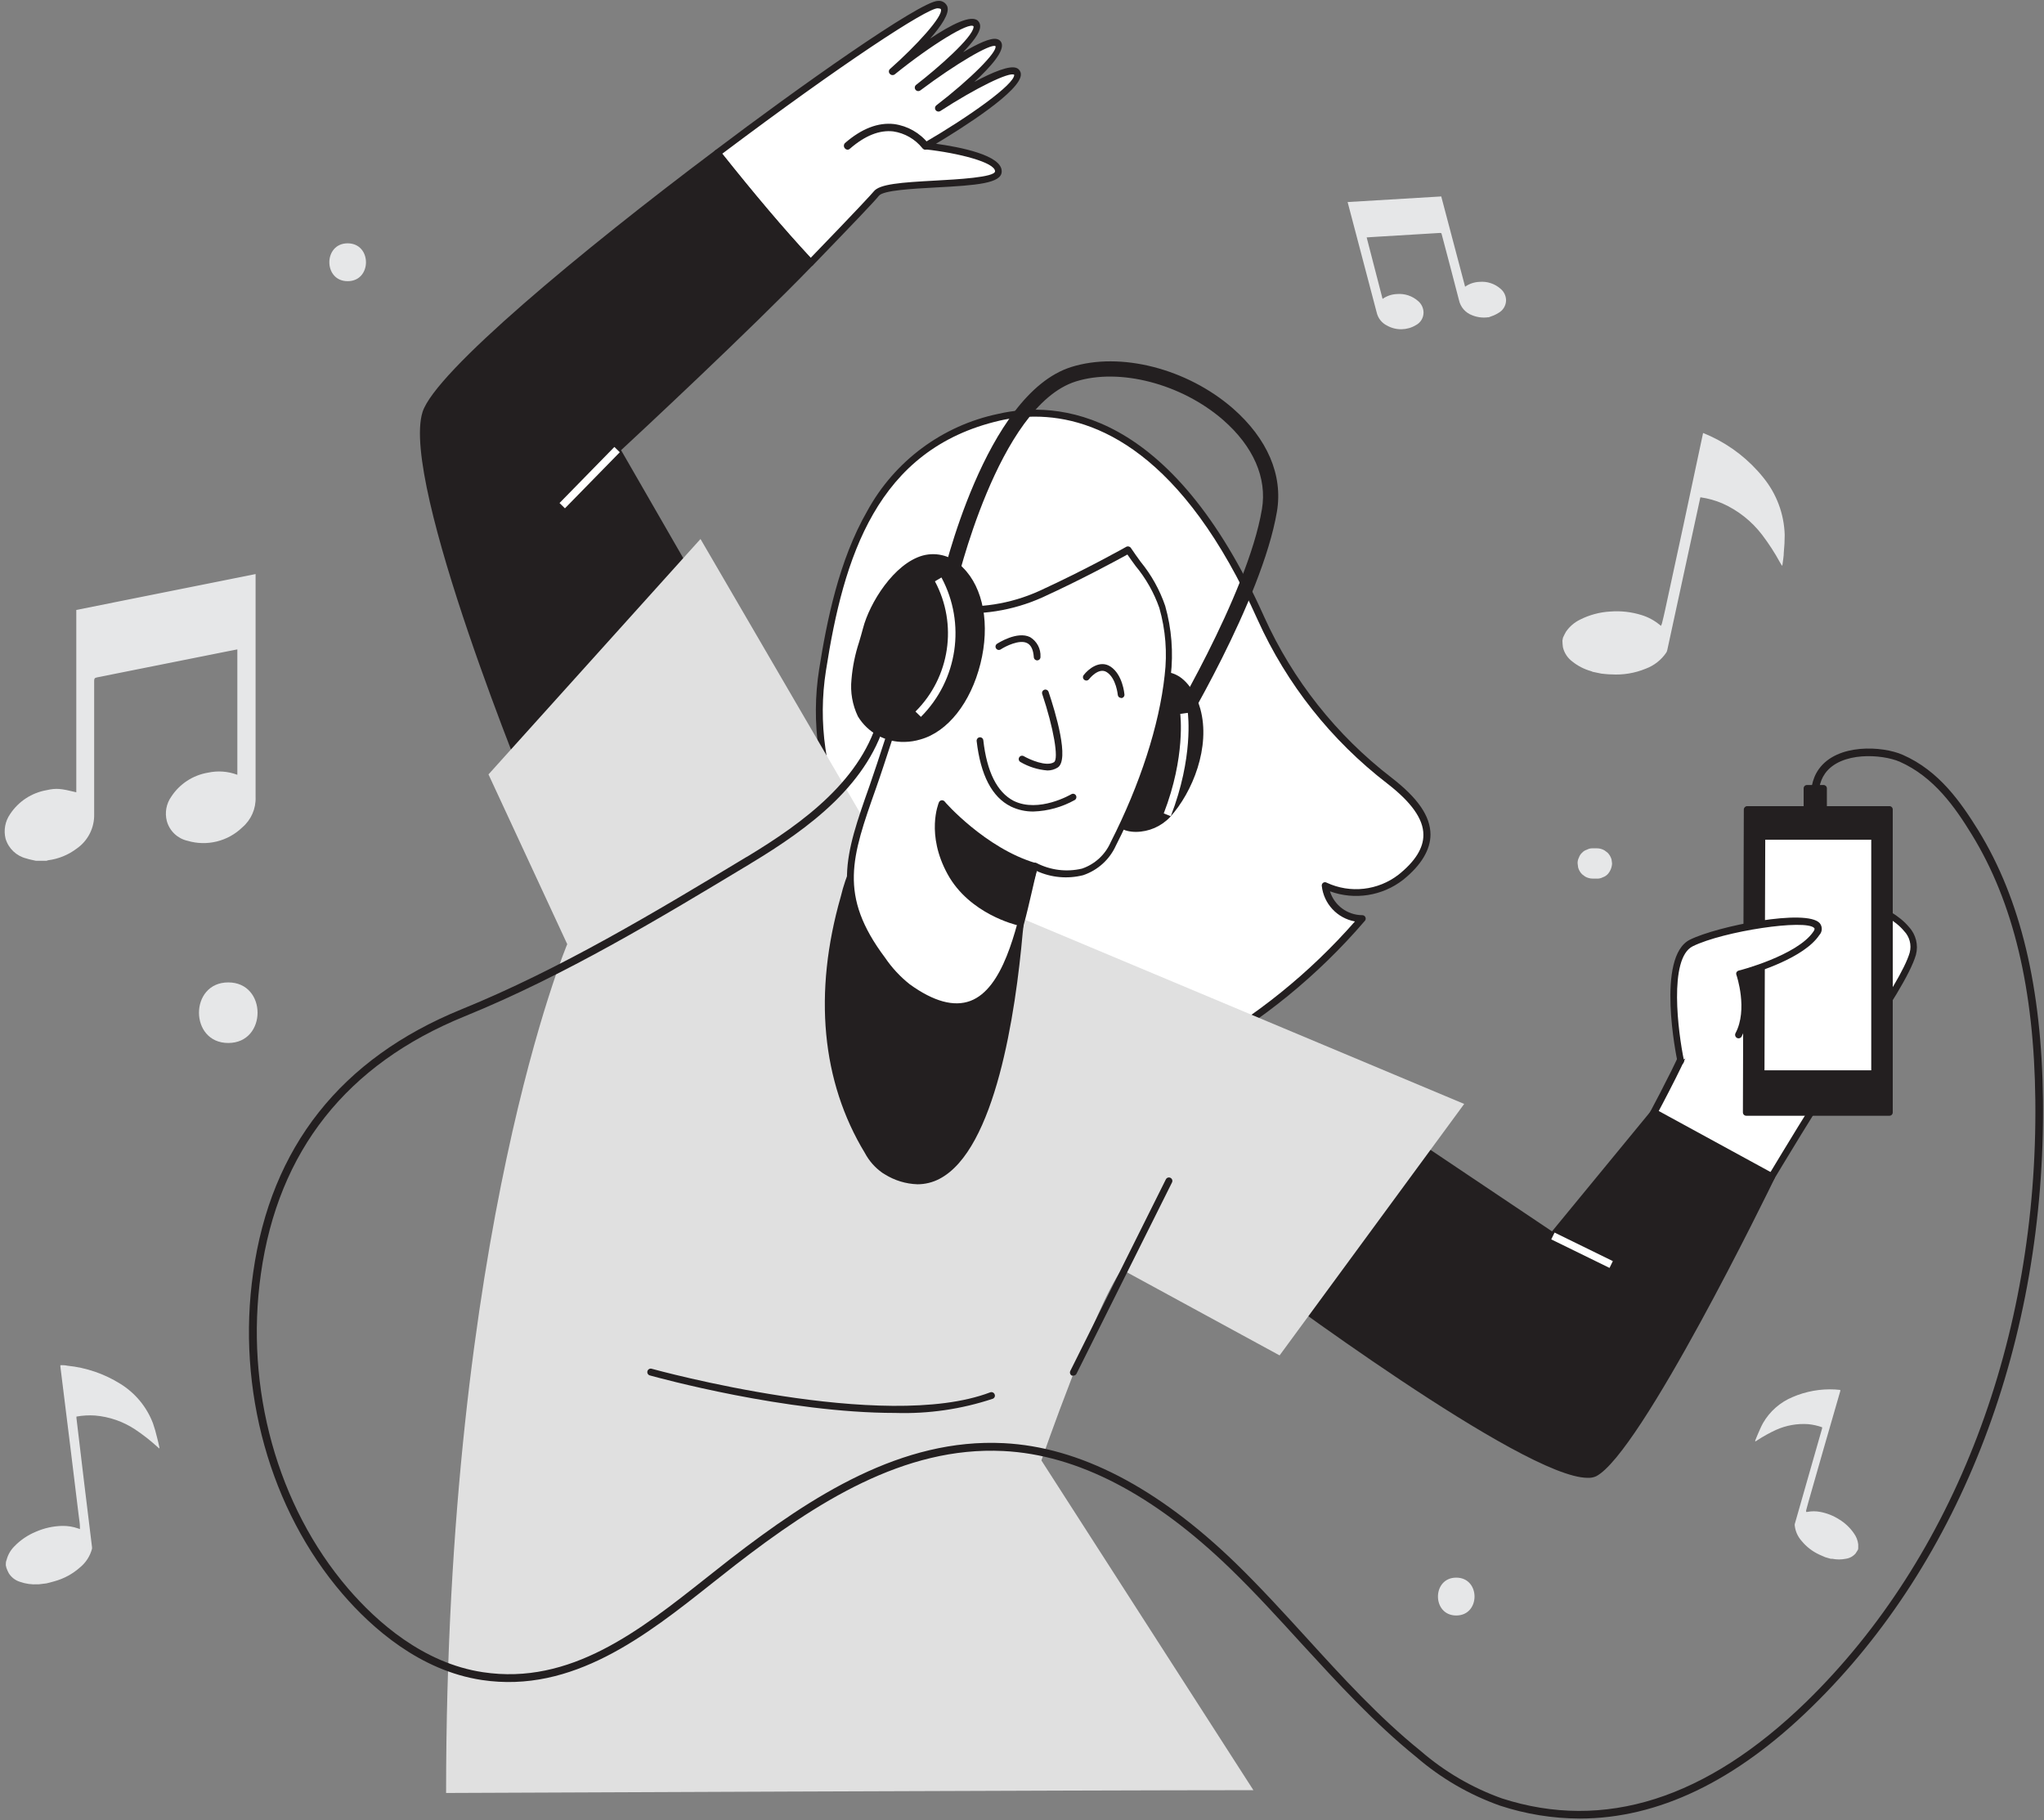 <svg xmlns="http://www.w3.org/2000/svg" width="274" height="244" viewBox="0 0 274 244"><rect x="0" y="0" width="274" height="244" fill="#808080" stroke="none"/><g fill="none" transform="translate(.627 .111)"><path fill="#FFF" d="M135.785,9.851 C135.622,7.506 125.137,14.327 125.137,14.327 C125.137,14.327 134.018,7.506 133.257,5.801 C132.496,4.096 122.488,11.556 122.488,11.556 C122.488,11.556 131.623,4.522 130.212,3.02 C128.801,1.518 119.047,9.425 119.047,9.425 C119.047,9.425 128.994,0.675 125.198,0.462 C123.493,0.371 110.105,9.475 95.601,20.407 C99.661,25.482 103.721,30.384 108.105,35.124 C112.754,30.313 116.418,26.487 116.916,25.847 C118.408,23.929 133.227,25.208 133.288,22.863 C133.349,20.519 123.523,19.453 123.523,19.453 C123.523,19.453 135.947,12.196 135.785,9.851 Z"/><path fill="#231F20" d="M108.045,35.581 L108.045,35.581 C107.918,35.583 107.796,35.532 107.71,35.439 C103.812,31.217 99.833,26.538 95.174,20.691 C95.096,20.594 95.059,20.47 95.073,20.346 C95.093,20.222 95.158,20.11 95.256,20.031 C105.984,11.911 122.732,0.005 125.127,0.005 L125.127,0.005 C125.663,-0.045 126.169,0.265 126.365,0.767 C126.69,1.68 125.553,3.365 124.061,5.06 C126.842,3.203 129.623,1.772 130.496,2.705 C130.702,2.926 130.799,3.228 130.76,3.527 C130.689,4.36 129.745,5.557 128.487,6.887 C130.395,5.76 132.181,4.908 133.003,5.121 C133.271,5.173 133.497,5.351 133.612,5.598 C134.11,6.664 132.202,8.836 129.979,10.876 C132.364,9.597 134.78,8.562 135.703,9.029 C136.008,9.178 136.207,9.482 136.221,9.82 L136.221,9.82 C136.373,12.013 128.304,17.088 124.843,19.158 C128.01,19.595 133.704,20.681 133.653,22.873 C133.653,24.467 130.293,24.731 124.863,25.015 C121.696,25.188 117.758,25.401 117.19,26.132 C116.621,26.862 113.84,29.765 108.349,35.449 C108.266,35.527 108.158,35.573 108.045,35.581 Z M96.2,20.488 C100.574,25.969 104.32,30.425 108.055,34.444 C114.49,27.786 116.175,25.939 116.489,25.563 C117.261,24.548 120.164,24.345 124.843,24.091 C127.604,23.939 132.74,23.665 132.76,22.853 C132.76,21.666 127.928,20.407 123.412,19.91 C123.214,19.887 123.054,19.739 123.016,19.544 C122.974,19.35 123.059,19.15 123.229,19.047 C129.248,15.555 135.409,11.17 135.328,9.912 L135.328,9.912 C134.698,9.475 130.151,11.698 125.391,14.794 C125.182,14.902 124.926,14.839 124.792,14.646 C124.658,14.453 124.688,14.19 124.863,14.033 C129.441,10.521 133.156,6.796 132.811,6.065 C132.131,5.73 127.502,8.44 122.752,12.003 C122.547,12.16 122.254,12.121 122.097,11.916 C121.94,11.712 121.979,11.419 122.184,11.262 C125.097,9.008 129.755,4.918 129.877,3.527 C129.877,3.467 129.877,3.426 129.877,3.416 C129.309,2.787 124.264,5.862 119.311,9.861 C119.11,10.013 118.825,9.982 118.661,9.79 C118.575,9.706 118.527,9.591 118.527,9.47 C118.527,9.35 118.575,9.235 118.661,9.151 C122.204,6.024 125.827,2.046 125.503,1.142 C125.503,1.051 125.269,1.01 125.086,1 L125.086,1 C123.696,0.929 112.318,8.369 96.2,20.488 Z"/><path fill="#231F20" d="M56.483,55.242 C53.498,64.671 71.525,108.225 71.525,108.225 L93.855,80.627 C93.358,79.774 82.071,60.144 82.071,60.144 C82.071,60.144 98.727,44.726 108.014,35.124 C103.65,30.384 99.529,25.441 95.509,20.407 C77.686,33.846 58.127,50.045 56.483,55.242 Z"/><path fill="#231F20" d="M71.525,108.671 L71.413,108.671 C71.257,108.649 71.125,108.544 71.068,108.397 C70.327,106.621 53.011,64.6 56.016,55.12 L56.016,55.12 C57.711,49.771 77.331,33.5 95.225,20.062 C95.417,19.914 95.691,19.945 95.844,20.133 C100.483,25.959 104.451,30.628 108.339,34.83 C108.494,35.003 108.494,35.266 108.339,35.439 C99.782,44.29 84.791,58.236 82.629,60.236 C84.07,62.743 93.794,79.622 94.251,80.414 C94.351,80.568 94.351,80.767 94.251,80.921 L71.921,108.509 C71.825,108.627 71.676,108.688 71.525,108.671 L71.525,108.671 Z M95.459,21.026 C78.61,33.734 58.533,50.258 56.889,55.374 L56.889,55.374 C54.189,63.9 69.343,101.729 71.626,107.352 L93.327,80.586 L81.705,60.367 C81.607,60.182 81.644,59.954 81.797,59.809 C81.959,59.657 98.199,44.584 107.436,35.114 C103.7,31.054 99.884,26.568 95.459,21.026 Z"/><path fill="#FFF" d="M109.567,100.267 C111.394,112.914 119.808,123.612 128.943,133.387 C134.414,139.192 141.123,145.1 149.132,144.724 C152.958,144.531 156.551,142.887 159.891,141.019 C168.252,136.377 175.732,130.299 181.987,123.064 C179.449,123.073 177.315,121.162 177.044,118.639 C180.373,120.196 184.293,119.757 187.194,117.502 C193.406,112.569 190.392,108.215 185.641,104.54 C178.214,98.814 172.306,91.352 168.437,82.809 C162.509,69.553 150.735,51.841 133.298,55.881 C116.53,59.758 111.983,74.801 109.669,89.721 C109.108,93.212 109.074,96.767 109.567,100.267 L109.567,100.267 Z"/><path fill="#231F20" d="M148.381,145.201 C140.514,145.201 133.978,139.416 128.608,133.701 C120.032,124.566 111.008,113.472 109.11,100.338 C108.596,96.775 108.62,93.155 109.181,89.599 C110.196,83.205 111.81,75.014 115.637,68.376 C119.294,61.689 125.696,56.938 133.156,55.374 C141.113,53.537 156.318,54.623 168.833,82.566 C172.662,91.045 178.522,98.449 185.895,104.124 C189.448,106.875 191.112,109.29 191.132,111.747 C191.132,113.777 189.904,115.868 187.448,117.837 C184.664,119.997 180.965,120.576 177.653,119.369 C178.244,121.259 179.987,122.551 181.967,122.567 C182.153,122.558 182.325,122.662 182.403,122.831 C182.484,122.995 182.456,123.192 182.332,123.328 C176.061,130.639 168.537,136.774 160.114,141.446 C156.978,143.191 153.212,145.008 149.152,145.201 L148.381,145.201 Z M138.099,55.739 C136.507,55.739 134.92,55.92 133.369,56.277 C116.895,60.093 112.45,74.608 110.095,89.772 C109.549,93.234 109.525,96.758 110.024,100.227 L110.024,100.227 C111.881,113.117 120.803,124.079 129.309,133.092 C134.709,138.837 141.276,144.663 149.132,144.257 C152.999,144.075 156.643,142.308 159.688,140.613 C167.726,136.142 174.936,130.323 181.003,123.409 C178.625,122.977 176.815,121.031 176.557,118.628 C176.542,118.463 176.62,118.302 176.76,118.212 C176.9,118.126 177.077,118.126 177.217,118.212 C180.376,119.683 184.092,119.268 186.849,117.136 C189.072,115.36 190.199,113.564 190.179,111.787 C190.179,109.676 188.575,107.423 185.306,104.896 C177.818,99.127 171.864,91.605 167.97,82.992 C157.932,60.499 146.219,55.739 138.099,55.739 Z"/><path fill="#FFF" d="M225.511,139.964 C224.8,142.775 213.138,163.603 213.138,163.603 L228.363,171.835 C228.363,171.835 242.136,148.754 243.314,147.221 C244.491,145.688 254.479,132.382 255.839,127.713 C257.199,123.044 247.597,119.593 243.659,119.968 C239.721,120.344 226.221,137.152 225.511,139.964 Z"/><path fill="#231F20" d="M228.342,172.302 C228.267,172.302 228.193,172.281 228.129,172.241 L212.904,164.009 C212.793,163.95 212.712,163.847 212.681,163.725 C212.631,163.612 212.631,163.483 212.681,163.37 C216.741,156.194 224.445,142.055 225.003,139.852 L225.003,139.852 C225.754,136.868 239.406,119.867 243.527,119.552 C246.521,119.298 252.763,121.115 255.27,124.15 C256.202,125.153 256.554,126.562 256.204,127.885 C254.753,132.96 243.709,147.414 243.608,147.556 C242.451,149.048 228.819,171.916 228.677,172.119 C228.6,172.228 228.476,172.295 228.342,172.302 Z M213.777,163.41 L228.18,171.216 C230.037,168.1 241.822,148.378 242.928,146.937 C245.252,143.892 254.154,131.834 255.372,127.581 C255.642,126.55 255.353,125.453 254.611,124.688 C252.327,121.917 246.389,120.192 243.669,120.425 C239.954,120.75 226.576,137.68 225.957,140.075 C225.287,142.725 215.462,160.396 213.777,163.41 Z"/><path fill="#231F20" d="M221.136,148.967 L207.535,165.552 L178.201,145.891 L165.707,169.155 C165.707,169.155 207.251,200.346 213.138,197.362 C219.025,194.378 236.858,157.574 236.858,157.574 L221.136,148.967 Z"/><path fill="#231F20" d="M212.194,197.991 C203.627,197.991 169.493,172.555 165.433,169.51 C165.261,169.375 165.21,169.136 165.311,168.942 L177.806,145.678 C177.865,145.567 177.968,145.486 178.09,145.455 C178.211,145.423 178.341,145.445 178.445,145.516 L207.423,164.953 L220.77,148.713 C220.903,148.543 221.141,148.495 221.329,148.601 L237.102,157.209 C237.306,157.328 237.385,157.583 237.285,157.797 C236.554,159.31 219.289,194.774 213.32,197.788 C212.966,197.945 212.58,198.014 212.194,197.991 Z M166.275,169.023 C178.009,177.803 208.347,199.291 212.965,196.966 C218.334,194.236 234.412,161.685 236.31,157.767 L221.248,149.535 L207.88,165.836 C207.741,166.021 207.48,166.062 207.291,165.927 L178.354,146.531 L166.275,169.023 Z"/><polygon fill="#231F20" points="233.59 108.407 233.458 148.967 252.652 148.967 252.652 108.407"/><path fill="#231F20" d="M252.652,149.454 L233.458,149.454 C233.338,149.454 233.223,149.406 233.139,149.32 C233.054,149.234 233.009,149.117 233.011,148.997 L233.133,108.397 C233.139,108.149 233.342,107.951 233.59,107.951 L252.652,107.951 C252.898,107.951 253.098,108.151 253.098,108.397 L253.098,148.997 C253.101,149.117 253.055,149.234 252.971,149.32 C252.887,149.406 252.772,149.454 252.652,149.454 L252.652,149.454 Z M233.915,148.561 L252.185,148.561 L252.185,108.854 L234.016,108.854 L233.915,148.561 Z"/><polygon fill="#FFF" points="235.539 111.99 235.437 143.861 250.683 143.861 250.683 111.99"/><path fill="#231F20" d="M250.683,144.318 L235.458,144.318 C235.336,144.32 235.218,144.273 235.133,144.186 C235.044,144.098 234.996,143.976 235.001,143.851 L235.092,111.99 C235.098,111.736 235.305,111.534 235.559,111.534 L250.703,111.534 C250.955,111.534 251.16,111.738 251.16,111.99 L251.16,143.861 C251.16,143.986 251.109,144.105 251.019,144.192 C250.929,144.278 250.807,144.324 250.683,144.318 L250.683,144.318 Z M235.904,143.364 L250.216,143.364 L250.216,112.457 L236.006,112.457 L235.904,143.364 Z"/><path fill="#FFF" d="M224.678,142.075 C224.678,142.075 221.816,128.413 226.109,126.271 C230.403,124.13 245.161,121.623 242.877,124.972 C240.593,128.322 232.595,130.392 232.595,130.392 C232.595,130.392 234.24,135.173 232.433,138.563"/><path fill="#231F20" d="M224.678,142.532 C224.46,142.535 224.271,142.381 224.232,142.166 C224.11,141.598 221.339,128.129 225.906,125.855 C229.611,124.018 241.568,121.653 243.314,123.643 C243.697,124.114 243.671,124.796 243.253,125.236 C241.223,128.281 234.96,130.21 233.174,130.717 C233.549,132.047 234.402,135.853 232.839,138.837 C232.714,139.06 232.434,139.141 232.21,139.02 C231.988,138.895 231.903,138.618 232.017,138.391 C233.712,135.224 232.169,130.646 232.149,130.595 C232.098,130.479 232.098,130.346 232.149,130.23 C232.212,130.116 232.318,130.032 232.443,129.996 C232.524,129.996 240.299,127.966 242.461,124.769 C242.613,124.546 242.654,124.384 242.583,124.302 C241.487,123.044 230.403,124.708 226.282,126.738 C223.024,128.362 224.333,138.319 225.105,142.024 C225.132,142.144 225.109,142.27 225.042,142.373 C224.975,142.476 224.87,142.548 224.749,142.572 L224.678,142.532 Z"/><path fill="#E0E0E0" d="M118.56,115.543 L93.276,72.141 L64.856,103.698 L75.412,126.454 C75.412,126.454 59.172,164.892 59.172,240.236 C59.172,240.236 145.63,239.86 167.392,239.86 L138.972,195.657 C138.972,195.657 146.077,175.174 149.741,170.059 L170.904,181.579 L195.649,147.871 L118.56,115.543 Z"/><path fill="#231F20" d="M118.195,156.914 C132.151,165.034 135.45,132.026 136.069,124.881 C136.352,122.915 136.235,120.913 135.724,118.994 C134.922,116.558 133.044,114.67 131.166,112.904 C128.923,110.874 126.335,108.742 123.28,108.61 C120.388,108.656 117.689,110.067 116.002,112.417 C114.355,114.748 113.169,117.373 112.511,120.151 C109.222,131.631 109.344,143.75 115.688,154.184 C116.218,155.179 116.972,156.037 117.89,156.691 L118.195,156.914 Z"/><path fill="#231F20" d="M122.366 158.64C120.808 158.592 119.291 158.129 117.971 157.3L117.657 157.107C116.677 156.417 115.874 155.506 115.312 154.448 109.496 144.876 108.38 132.991 112.084 120.06 112.757 117.227 113.966 114.55 115.647 112.173 117.415 109.7 120.26 108.221 123.3 108.194 126.426 108.326 129.075 110.397 131.42 112.61 133.328 114.365 135.257 116.304 136.099 118.852 136.623 120.838 136.747 122.908 136.465 124.942 135.521 135.589 132.811 154.032 125.3 157.919 124.394 158.393 123.388 158.64 122.366 158.64L122.366 158.64ZM122.996 109.087C120.341 109.221 117.893 110.559 116.347 112.721 114.741 115.009 113.587 117.582 112.947 120.303 109.303 132.991 110.389 144.663 116.073 153.981 116.559 154.915 117.253 155.725 118.103 156.346L118.398 156.518 118.398 156.518C120.813 157.929 122.945 158.122 124.904 157.107 130.121 154.407 134.039 142.654 135.602 124.84 135.873 122.933 135.762 120.99 135.277 119.126 134.506 116.781 132.668 114.944 130.841 113.259 128.568 111.168 126.081 109.199 123.239 109.087L122.996 109.087ZM159.84 95.02C161.129 99.699 159.018 105.657 155.851 109.118 153.74 111.402 149.111 112.011 148.178 108.296 147 103.354 147.868 98.146 150.583 93.852 152.613 90.513 156.501 88.605 158.998 92.898 159.369 93.566 159.652 94.279 159.84 95.02Z"/><path fill="#231F20" d="M151.649,111.402 C151.259,111.404 150.871,111.36 150.492,111.27 C149.102,110.916 148.034,109.802 147.741,108.397 C146.536,103.35 147.407,98.03 150.157,93.629 C151.578,91.345 153.588,89.965 155.465,89.975 C156.531,89.975 158.064,90.472 159.343,92.685 C159.746,93.384 160.06,94.131 160.276,94.908 L160.276,94.908 C161.677,99.983 159.261,106.073 156.216,109.422 C155.028,110.678 153.378,111.393 151.649,111.402 L151.649,111.402 Z M155.415,90.868 C153.872,90.868 152.156,92.096 150.918,94.086 C148.287,98.285 147.457,103.366 148.614,108.184 C148.823,109.268 149.643,110.132 150.715,110.397 C152.481,110.722 154.29,110.125 155.516,108.813 C158.378,105.708 160.713,99.851 159.414,95.141 L159.414,95.141 C159.221,94.431 158.938,93.749 158.571,93.111 C157.709,91.629 156.663,90.868 155.455,90.858 L155.415,90.868 Z"/><path fill="#FFF" d="M138.068,115.959 C136.038,123.744 134.008,141.476 121.067,132.199 C119.742,131.158 118.585,129.918 117.636,128.525 C111.262,120.029 113.079,114.67 116.378,105.342 C117.799,101.282 119.027,97.222 120.438,93.162 C121.849,89.102 124.173,85.286 126.101,81.439 C126.03,81.571 132.445,82.454 138.86,79.541 C145.275,76.628 150.583,73.603 150.583,73.603 C152.319,76.201 154.197,78.171 155.12,81.256 C155.972,84.249 156.217,87.383 155.841,90.472 C155.029,98.054 151.994,106.256 148.553,113.026 C145.112,119.796 138.068,115.959 138.068,115.959 Z"/><path fill="#231F20" d="M127.604,135.315 C125.574,135.315 123.31,134.402 120.793,132.595 C119.43,131.524 118.238,130.251 117.261,128.819 C110.694,120.06 112.673,114.467 115.941,105.21 C116.621,103.261 117.271,101.262 117.9,99.333 C118.58,97.253 119.281,95.111 120.032,93.01 C121.165,90.067 122.505,87.208 124.041,84.453 C124.609,83.378 125.178,82.302 125.716,81.226 L125.716,81.226 C125.77,81.116 125.866,81.033 125.983,80.994 C126.099,80.956 126.226,80.966 126.335,81.023 L126.335,81.023 C130.543,81.517 134.806,80.858 138.667,79.115 C144.98,76.222 150.299,73.217 150.35,73.187 C150.565,73.072 150.832,73.138 150.969,73.339 C151.405,73.989 151.842,74.598 152.278,75.197 C153.717,76.955 154.831,78.955 155.567,81.104 C156.432,84.161 156.684,87.358 156.308,90.513 C155.567,97.303 152.968,105.373 148.969,113.219 C148.124,115.102 146.531,116.548 144.574,117.207 C142.497,117.735 140.302,117.538 138.352,116.649 C138.149,117.451 137.936,118.354 137.723,119.298 C136.383,125.114 134.556,133.092 129.715,134.919 C129.04,135.175 128.325,135.309 127.604,135.315 Z M126.386,81.957 C125.898,82.972 125.371,83.905 124.863,84.88 C123.348,87.599 122.025,90.42 120.905,93.325 C120.164,95.355 119.463,97.547 118.783,99.618 C118.103,101.688 117.504,103.556 116.814,105.515 C113.536,114.792 111.739,119.897 118.012,128.261 C118.933,129.618 120.055,130.826 121.341,131.844 C124.528,134.138 127.248,134.889 129.461,134.056 C133.836,132.402 135.551,124.718 136.891,119.106 C137.165,117.928 137.409,116.822 137.662,115.878 C137.702,115.742 137.799,115.631 137.928,115.574 C138.058,115.517 138.206,115.521 138.332,115.583 C140.209,116.549 142.369,116.811 144.422,116.324 C146.132,115.74 147.52,114.467 148.249,112.813 C152.197,105.058 154.775,97.1 155.496,90.422 C155.863,87.393 155.621,84.322 154.785,81.388 C154.065,79.336 152.986,77.429 151.598,75.755 C151.233,75.258 150.857,74.74 150.502,74.222 C149.172,74.953 144.503,77.501 139.114,79.967 C135.126,81.76 130.73,82.448 126.386,81.957 L126.386,81.957 Z"/><path fill="#231F20" d="M135.937,123.49 C135.937,123.49 129.654,122.059 126.802,116.832 C123.95,111.605 125.675,107.595 125.675,107.595 C125.675,107.595 131.156,113.939 138.089,115.989 L135.937,123.49 Z"/><path fill="#231F20" d="M135.937 123.937 135.835 123.937C135.571 123.876 129.319 122.404 126.396 117.065 123.473 111.726 125.168 107.606 125.239 107.433 125.3 107.291 125.431 107.191 125.584 107.169 125.734 107.148 125.886 107.201 125.99 107.311 125.99 107.372 131.481 113.584 138.17 115.573 138.285 115.606 138.382 115.684 138.439 115.789 138.496 115.894 138.509 116.017 138.474 116.132L136.373 123.612C136.318 123.807 136.139 123.94 135.937 123.937L135.937 123.937ZM125.848 108.478C125.257 111.256 125.732 114.154 127.177 116.598 129.502 120.841 134.211 122.506 135.622 122.922L137.52 116.274C131.907 114.477 127.36 110.072 125.848 108.478L125.848 108.478ZM139.784 103.17C138.505 103.071 137.266 102.682 136.16 102.033 135.944 101.91 135.869 101.635 135.993 101.419 136.116 101.203 136.391 101.128 136.607 101.252 137.388 101.698 139.652 102.713 140.667 102.054 141.326 101.627 140.606 97.456 139.083 92.919 139.005 92.683 139.132 92.429 139.367 92.35 139.603 92.272 139.857 92.399 139.936 92.634 140.849 95.344 142.788 101.769 141.144 102.784 140.736 103.039 140.264 103.173 139.784 103.17Z"/><path fill="#231F20" d="M137.926 108.671C136.873 108.688 135.83 108.458 134.881 108.001 132.344 106.743 130.821 103.789 130.293 99.222 130.269 98.976 130.445 98.756 130.689 98.724 130.808 98.71 130.927 98.744 131.021 98.818 131.114 98.893 131.174 99.001 131.187 99.12 131.664 103.363 133.034 106.083 135.247 107.24 138.627 108.915 142.94 106.377 142.981 106.357 143.083 106.294 143.206 106.275 143.322 106.303 143.439 106.332 143.539 106.406 143.6 106.509 143.726 106.723 143.658 106.998 143.448 107.129 141.756 108.075 139.863 108.604 137.926 108.671L137.926 108.671ZM138.403 88.412C138.168 88.412 137.973 88.23 137.957 87.996 137.886 86.981 137.591 86.362 137.063 86.098 136.048 85.57 134.15 86.524 133.521 86.94 133.314 87.078 133.034 87.021 132.897 86.813 132.759 86.606 132.816 86.326 133.024 86.189 133.135 86.118 135.734 84.433 137.459 85.296 138.376 85.85 138.911 86.866 138.85 87.935 138.858 88.053 138.819 88.17 138.741 88.26 138.663 88.349 138.552 88.404 138.434 88.412L138.403 88.412ZM149.66 93.446C149.428 93.447 149.234 93.271 149.213 93.04 149.213 93.04 149.01 90.807 147.741 89.995 146.645 89.275 145.366 90.919 145.356 90.939 145.284 91.034 145.176 91.096 145.058 91.111 144.94 91.126 144.821 91.094 144.727 91.02 144.63 90.95 144.567 90.843 144.549 90.725 144.532 90.607 144.563 90.486 144.635 90.391 145.254 89.579 146.797 88.3 148.239 89.244 149.873 90.32 150.096 92.878 150.106 92.979 150.117 93.098 150.081 93.216 150.005 93.308 149.928 93.399 149.819 93.456 149.7 93.467L149.66 93.446ZM113.962 90.99C113.803 92.608 114.083 94.238 114.774 95.71 116.215 98.379 119.768 99.465 122.671 98.603 130.253 96.359 133.897 81.936 128.162 76.273 122.833 71.015 116.784 79.318 115.535 84.22 114.957 86.524 114.043 88.656 113.962 90.99Z"/><path fill="#231F20" d="M120.641,99.343 C118.09,99.41 115.7,98.105 114.378,95.923 C113.639,94.383 113.34,92.669 113.515,90.97 L113.515,90.97 C113.655,89.271 113.996,87.594 114.53,85.976 C114.713,85.357 114.896,84.738 115.058,84.118 C115.941,80.708 119.22,75.42 123.087,74.354 C125.03,73.839 127.097,74.459 128.436,75.958 C131.207,78.688 132.11,83.631 130.801,88.859 C129.492,94.086 126.416,97.994 122.762,99.009 C122.074,99.216 121.36,99.329 120.641,99.343 L120.641,99.343 Z M114.409,91.01 C114.247,92.551 114.511,94.106 115.17,95.507 C116.742,97.964 119.769,99.059 122.549,98.176 C125.909,97.161 128.751,93.528 129.969,88.645 C131.187,83.763 130.385,79.104 127.847,76.597 C126.737,75.319 124.999,74.781 123.361,75.207 C119.869,76.222 116.774,81.226 115.962,84.342 C115.799,84.971 115.616,85.6 115.434,86.23 C114.907,87.777 114.567,89.382 114.419,91.01 L114.409,91.01 Z"/><path fill="#231F20" d="M156.115,99.912 C155.925,99.912 155.739,99.86 155.577,99.76 C155.102,99.467 154.953,98.846 155.242,98.369 C155.354,98.186 166.61,79.673 168.539,68.132 C169.239,63.95 167.381,59.708 163.311,56.165 C157.749,51.334 149.446,49.172 143.57,51.029 C133.115,54.338 127.553,78.434 127.492,78.637 C127.366,79.179 126.827,79.519 126.284,79.399 C125.738,79.277 125.393,78.737 125.513,78.191 C125.746,77.176 131.4,52.745 142.961,49.091 C149.568,47.01 158.48,49.284 164.641,54.633 C169.269,58.693 171.37,63.565 170.548,68.467 C168.518,80.404 157.445,98.653 156.978,99.425 C156.794,99.726 156.468,99.91 156.115,99.912 Z"/><path fill="#231F20" d="M211.148 243.666C207.51 243.654 203.896 243.069 200.44 241.931 196.321 240.47 192.51 238.253 189.204 235.394 183.571 230.837 178.607 225.396 173.806 220.169 170.761 216.83 167.615 213.379 164.326 210.192 154.024 200.204 143.793 194.885 133.876 194.398 120.539 193.728 108.714 201.351 97.935 209.684 96.92 210.496 95.824 211.339 94.748 212.191 86.029 219.103 76.143 226.929 63.963 225.092 55.66 223.843 49.215 218.119 45.277 213.541 35.584 202.264 31.067 186.136 33.31 170.495 35.685 153.646 45.074 141.77 61.223 135.193 74.59 129.753 87.207 122.14 99.417 114.782L99.519 114.731C107.08 110.163 115.109 104.317 117.271 95.547 117.314 95.366 117.451 95.222 117.63 95.169 117.809 95.116 118.002 95.162 118.138 95.291 118.273 95.419 118.329 95.61 118.286 95.791 116.033 104.926 107.811 110.925 100.067 115.594L99.975 115.655C87.734 123.034 75.077 130.666 61.639 136.137 45.845 142.562 36.67 154.164 34.345 170.647 32.173 185.994 36.558 201.777 46.038 212.831 49.865 217.286 56.107 222.849 64.105 224.046 75.849 225.823 85.136 218.464 94.109 211.359L97.306 208.842C108.248 200.387 120.255 192.652 133.917 193.343 144.067 193.85 154.521 199.26 165.006 209.42 168.315 212.638 171.472 216.099 174.527 219.448 179.298 224.686 184.23 230.096 189.813 234.602 193.021 237.381 196.717 239.539 200.714 240.966 214.427 245.392 228.119 241.037 241.507 228.015 261.37 208.649 272.566 179.295 272.211 147.383 272.048 132.483 269.267 120.841 263.705 111.777 261.462 108.113 258.63 104.033 254.022 101.993 251.667 100.978 246.145 100.592 244.014 103.586 243.202 104.733 243.121 106.083 242.999 107.798 242.999 108.539 242.897 109.372 242.786 110.275 242.749 110.555 242.493 110.753 242.212 110.717 241.932 110.68 241.734 110.423 241.771 110.143 241.893 109.27 241.933 108.489 241.984 107.738 242.096 105.931 242.197 104.378 243.182 102.997 245.658 99.516 251.728 99.881 254.428 101.069 259.34 103.221 262.233 107.453 264.578 111.219 270.242 120.445 273.063 132.26 273.236 147.353 273.591 179.508 262.294 209.166 242.228 228.715 232.057 238.673 221.633 243.656 211.148 243.666ZM113.028 19.96C112.881 19.959 112.741 19.896 112.643 19.788 112.448 19.587 112.448 19.268 112.643 19.067 114.876 17.128 117.088 16.276 119.23 16.519 121.048 16.768 122.699 17.71 123.838 19.148 123.998 19.377 123.949 19.691 123.726 19.859 123.617 19.939 123.481 19.972 123.348 19.951 123.215 19.93 123.095 19.856 123.016 19.747 122.045 18.536 120.653 17.735 119.118 17.504 117.271 17.291 115.322 18.072 113.312 19.818 113.236 19.895 113.136 19.945 113.028 19.96Z"/><path fill="#231F20" d="M143.265 184.289C143.195 184.303 143.122 184.303 143.052 184.289 142.826 184.168 142.737 183.89 142.849 183.66L155.658 157.98C155.773 157.753 156.05 157.662 156.277 157.777 156.504 157.892 156.595 158.169 156.48 158.396L143.681 184.035C143.603 184.193 143.441 184.292 143.265 184.289L143.265 184.289ZM119.402 189.293C104.736 189.293 87.501 184.543 86.547 184.279 86.367 184.254 86.218 184.128 86.164 183.954 86.11 183.781 86.162 183.592 86.296 183.47 86.43 183.348 86.623 183.315 86.79 183.385 87.105 183.467 117.88 191.962 132.11 186.532 132.351 186.443 132.619 186.565 132.709 186.806 132.755 186.919 132.753 187.046 132.703 187.157 132.653 187.268 132.56 187.354 132.445 187.395 128.243 188.789 123.828 189.432 119.402 189.293L119.402 189.293Z"/><rect width="2.213" height="3.289" x="241.608" y="105.565" fill="#231F20"/><path fill="#231F20" d="M243.821,109.301 L241.608,109.301 C241.36,109.301 241.157,109.102 241.152,108.854 L241.152,105.565 C241.152,105.445 241.2,105.33 241.286,105.246 C241.372,105.162 241.488,105.116 241.608,105.119 L243.821,105.119 C244.068,105.119 244.268,105.319 244.268,105.565 L244.268,108.854 C244.268,108.972 244.221,109.086 244.137,109.17 C244.053,109.254 243.94,109.301 243.821,109.301 L243.821,109.301 Z M242.055,108.397 L243.375,108.397 L243.375,106.012 L242.055,106.012 L242.055,108.397 Z"/><path fill="#FFF" d="M122.823 95.984 122.092 95.273C126.72 90.668 127.78 83.572 124.701 77.815L125.574 77.298C128.879 83.451 127.761 91.044 122.823 95.984L122.823 95.984ZM156.318 109.301 155.374 108.925C158.338 101.282 157.587 95.639 157.587 95.588L158.602 95.446C158.622 95.659 159.383 101.384 156.318 109.301Z"/><rect width="10.515" height="1.015" x="73.161" y="63.407" fill="#FFF" transform="rotate(-45.63 78.419 63.915)"/><rect width="1.015" height="8.699" x="210.941" y="163.133" fill="#FFF" transform="rotate(-63.91 211.448 167.483)"/><path fill="#E6E7E8" d="M4.2 115.279C3.774 115.177 3.317 115.106 2.901 114.964 1.571 114.635.513 113.628.12 112.315-.162 111.179.06 109.977.729 109.016 1.848 107.319 3.618 106.158 5.621 105.809 6.93 105.515 7.519 105.586 9.6 106.093L9.6 81.652 33.635 76.841 33.635 77.389C33.635 87.174 33.635 96.948 33.635 106.733 33.696 108.287 33.042 109.783 31.859 110.793 29.918 112.675 27.113 113.366 24.52 112.599 23.177 112.301 22.108 111.286 21.739 109.96 21.441 108.83 21.66 107.625 22.338 106.672 23.457 104.964 25.237 103.802 27.251 103.464 28.563 103.177 29.931 103.276 31.189 103.749L31.189 86.94 29.484 87.275C23.766 88.425 18.058 89.566 12.361 90.696 12.046 90.757 11.995 90.878 11.995 91.163 11.995 97.11 11.995 103.048 11.995 108.986 12.055 110.836 11.173 112.591 9.65 113.645 8.53 114.492 7.207 115.031 5.814 115.208 5.741 115.227 5.67 115.251 5.601 115.279L4.2 115.279ZM199.638 42.158C199.848 42.064 200.052 41.956 200.247 41.834 200.86 41.497 201.247 40.858 201.262 40.159 201.26 39.559 200.993 38.99 200.531 38.606 199.756 37.918 198.732 37.58 197.7 37.672 197.007 37.697 196.337 37.922 195.771 38.322L192.574 26.223 180.018 26.974 180.089 27.228C181.358 32.069 182.647 36.911 183.916 41.763 184.087 42.537 184.603 43.192 185.317 43.539 186.525 44.212 188.001 44.185 189.184 43.468 189.803 43.142 190.193 42.503 190.199 41.803 190.199 41.205 189.935 40.636 189.478 40.25 188.695 39.554 187.659 39.212 186.616 39.306 185.93 39.335 185.268 39.56 184.708 39.956L182.576 31.714 183.469 31.653 192.391 31.115C192.553 31.115 192.594 31.115 192.635 31.298 193.406 34.231 194.198 37.175 194.949 40.118 195.151 41.053 195.817 41.819 196.715 42.148 197.383 42.421 198.111 42.516 198.826 42.422L198.938 42.422 199.638 42.158ZM248.47 207.482C248.47 207.289 248.47 207.096 248.47 206.903 248.407 206.371 248.208 205.864 247.891 205.431 247.376 204.681 246.709 204.048 245.932 203.574 245.156 203.076 244.291 202.731 243.385 202.559 242.808 202.447 242.215 202.447 241.639 202.559L241.487 202.559C241.481 202.491 241.481 202.423 241.487 202.356 241.588 201.96 241.69 201.574 241.801 201.199L243.831 194.094C244.572 191.516 245.323 188.938 246.064 186.359L246.064 186.207 245.354 186.146C243.41 186.043 241.468 186.39 239.68 187.161 238.009 187.852 236.614 189.076 235.711 190.643 235.458 191.089 235.265 191.566 235.052 192.043 234.909 192.348 234.798 192.673 234.666 192.987 234.66 193.031 234.66 193.076 234.666 193.119L234.92 192.967C235.726 192.438 236.571 191.969 237.447 191.566 238.799 190.958 240.281 190.693 241.761 190.795 242.398 190.857 243.025 190.997 243.628 191.211L243.628 191.211C243.624 191.262 243.624 191.313 243.628 191.363 242.397 195.64 241.175 199.913 239.964 204.183 239.949 204.26 239.949 204.339 239.964 204.416 240.051 205.171 240.37 205.881 240.878 206.446 241.52 207.231 242.332 207.859 243.253 208.283L244.044 208.629 244.775 208.842 244.978 208.842C245.581 208.963 246.202 208.963 246.805 208.842 247.313 208.77 247.778 208.518 248.115 208.131 248.224 207.978 248.326 207.818 248.419 207.654L248.47 207.482ZM.15 209.715C.15 209.471.15 209.217.262 208.974.439 208.303.789 207.691 1.277 207.197 2.096 206.343 3.085 205.668 4.18 205.218 5.276 204.737 6.454 204.471 7.651 204.437 8.414 204.413 9.175 204.534 9.894 204.792L10.087 204.863C10.092 204.775 10.092 204.687 10.087 204.599 10.087 204.081 9.985 203.584 9.925 203.056 9.539 199.856 9.15 196.665 8.757 193.485 8.331 190.013 7.895 186.552 7.468 183.091L7.468 182.888C7.783 182.888 8.098 182.888 8.392 182.959 10.915 183.21 13.347 184.041 15.497 185.385 17.496 186.616 19.033 188.471 19.872 190.663 20.093 191.295 20.279 191.939 20.43 192.592 20.552 193.018 20.633 193.454 20.734 193.891 20.75 193.947 20.75 194.007 20.734 194.063L20.44 193.81C19.511 192.966 18.52 192.192 17.476 191.495 15.869 190.438 14.023 189.8 12.107 189.638 11.275 189.584 10.44 189.631 9.62 189.78L9.62 189.78C9.625 189.844 9.625 189.909 9.62 189.973 10.297 195.711 10.99 201.463 11.701 207.228 11.721 207.325 11.721 207.425 11.701 207.522 11.441 208.491 10.884 209.354 10.107 209.989 9.124 210.868 7.949 211.508 6.677 211.856 6.321 211.968 5.956 212.049 5.601 212.14L4.586 212.262 4.423 212.262C3.624 212.313 2.824 212.202 2.068 211.937 1.435 211.748.893 211.333.546 210.77.428 210.551.326 210.324.241 210.09L.15 209.715ZM208.895 85.357C209.027 85.093 209.139 84.819 209.291 84.575 209.764 83.886 210.407 83.33 211.158 82.961 212.421 82.319 213.804 81.946 215.218 81.865 216.643 81.752 218.077 81.914 219.441 82.342 220.316 82.612 221.129 83.05 221.836 83.631L222.029 83.784C222.078 83.689 222.119 83.591 222.151 83.489 222.303 82.89 222.445 82.291 222.577 81.682L225.013 70.416C225.886 66.356 226.756 62.276 227.622 58.175L227.672 57.931C228.028 58.084 228.363 58.216 228.687 58.368 231.428 59.644 233.838 61.533 235.732 63.89 237.514 66.062 238.528 68.764 238.614 71.573 238.614 72.37 238.573 73.166 238.492 73.958 238.492 74.496 238.381 74.973 238.32 75.552 238.313 75.617 238.293 75.679 238.259 75.735L238.015 75.339C237.3 74.023 236.486 72.765 235.579 71.573 234.181 69.743 232.345 68.295 230.24 67.361 229.324 66.972 228.363 66.703 227.378 66.559 227.378 66.559 227.378 66.559 227.307 66.559 227.296 66.638 227.279 66.716 227.256 66.792L222.872 87.032C222.848 87.15 222.803 87.264 222.74 87.366 222.067 88.357 221.102 89.113 219.979 89.528 218.52 90.129 216.945 90.389 215.371 90.29 214.924 90.29 214.488 90.229 214.041 90.188L212.874 89.945 212.681 89.863C211.76 89.608 210.901 89.17 210.154 88.574 209.518 88.104 209.069 87.425 208.885 86.656 208.846 86.363 208.822 86.068 208.814 85.773L208.895 85.357ZM29.971 131.58C24.744 131.58 24.733 139.7 29.971 139.7 35.208 139.7 35.208 131.58 29.971 131.58ZM215.401 115.096C215.304 114.761 215.126 114.454 214.883 114.203L214.467 113.888C214.16 113.706 213.81 113.608 213.452 113.604L212.884 113.604C212.612 113.592 212.341 113.655 212.102 113.787 211.849 113.863 211.621 114.007 211.443 114.203 211.252 114.382 211.109 114.605 211.026 114.853 210.899 115.093 210.839 115.363 210.854 115.634L210.925 116.182C211.02 116.519 211.198 116.826 211.443 117.076L211.859 117.39C212.167 117.569 212.517 117.664 212.874 117.664L213.442 117.664C213.714 117.68 213.984 117.62 214.224 117.492 214.474 117.409 214.701 117.266 214.883 117.076 215.242 116.678 215.45 116.169 215.472 115.634 215.452 115.462 215.421 115.279 215.401 115.096ZM45.977 32.506C42.709 32.506 42.699 37.581 45.977 37.581 49.256 37.581 49.246 32.506 45.977 32.506ZM194.583 211.369C191.315 211.369 191.315 216.444 194.583 216.444 197.852 216.444 197.852 211.369 194.583 211.369Z"/></g></svg>
